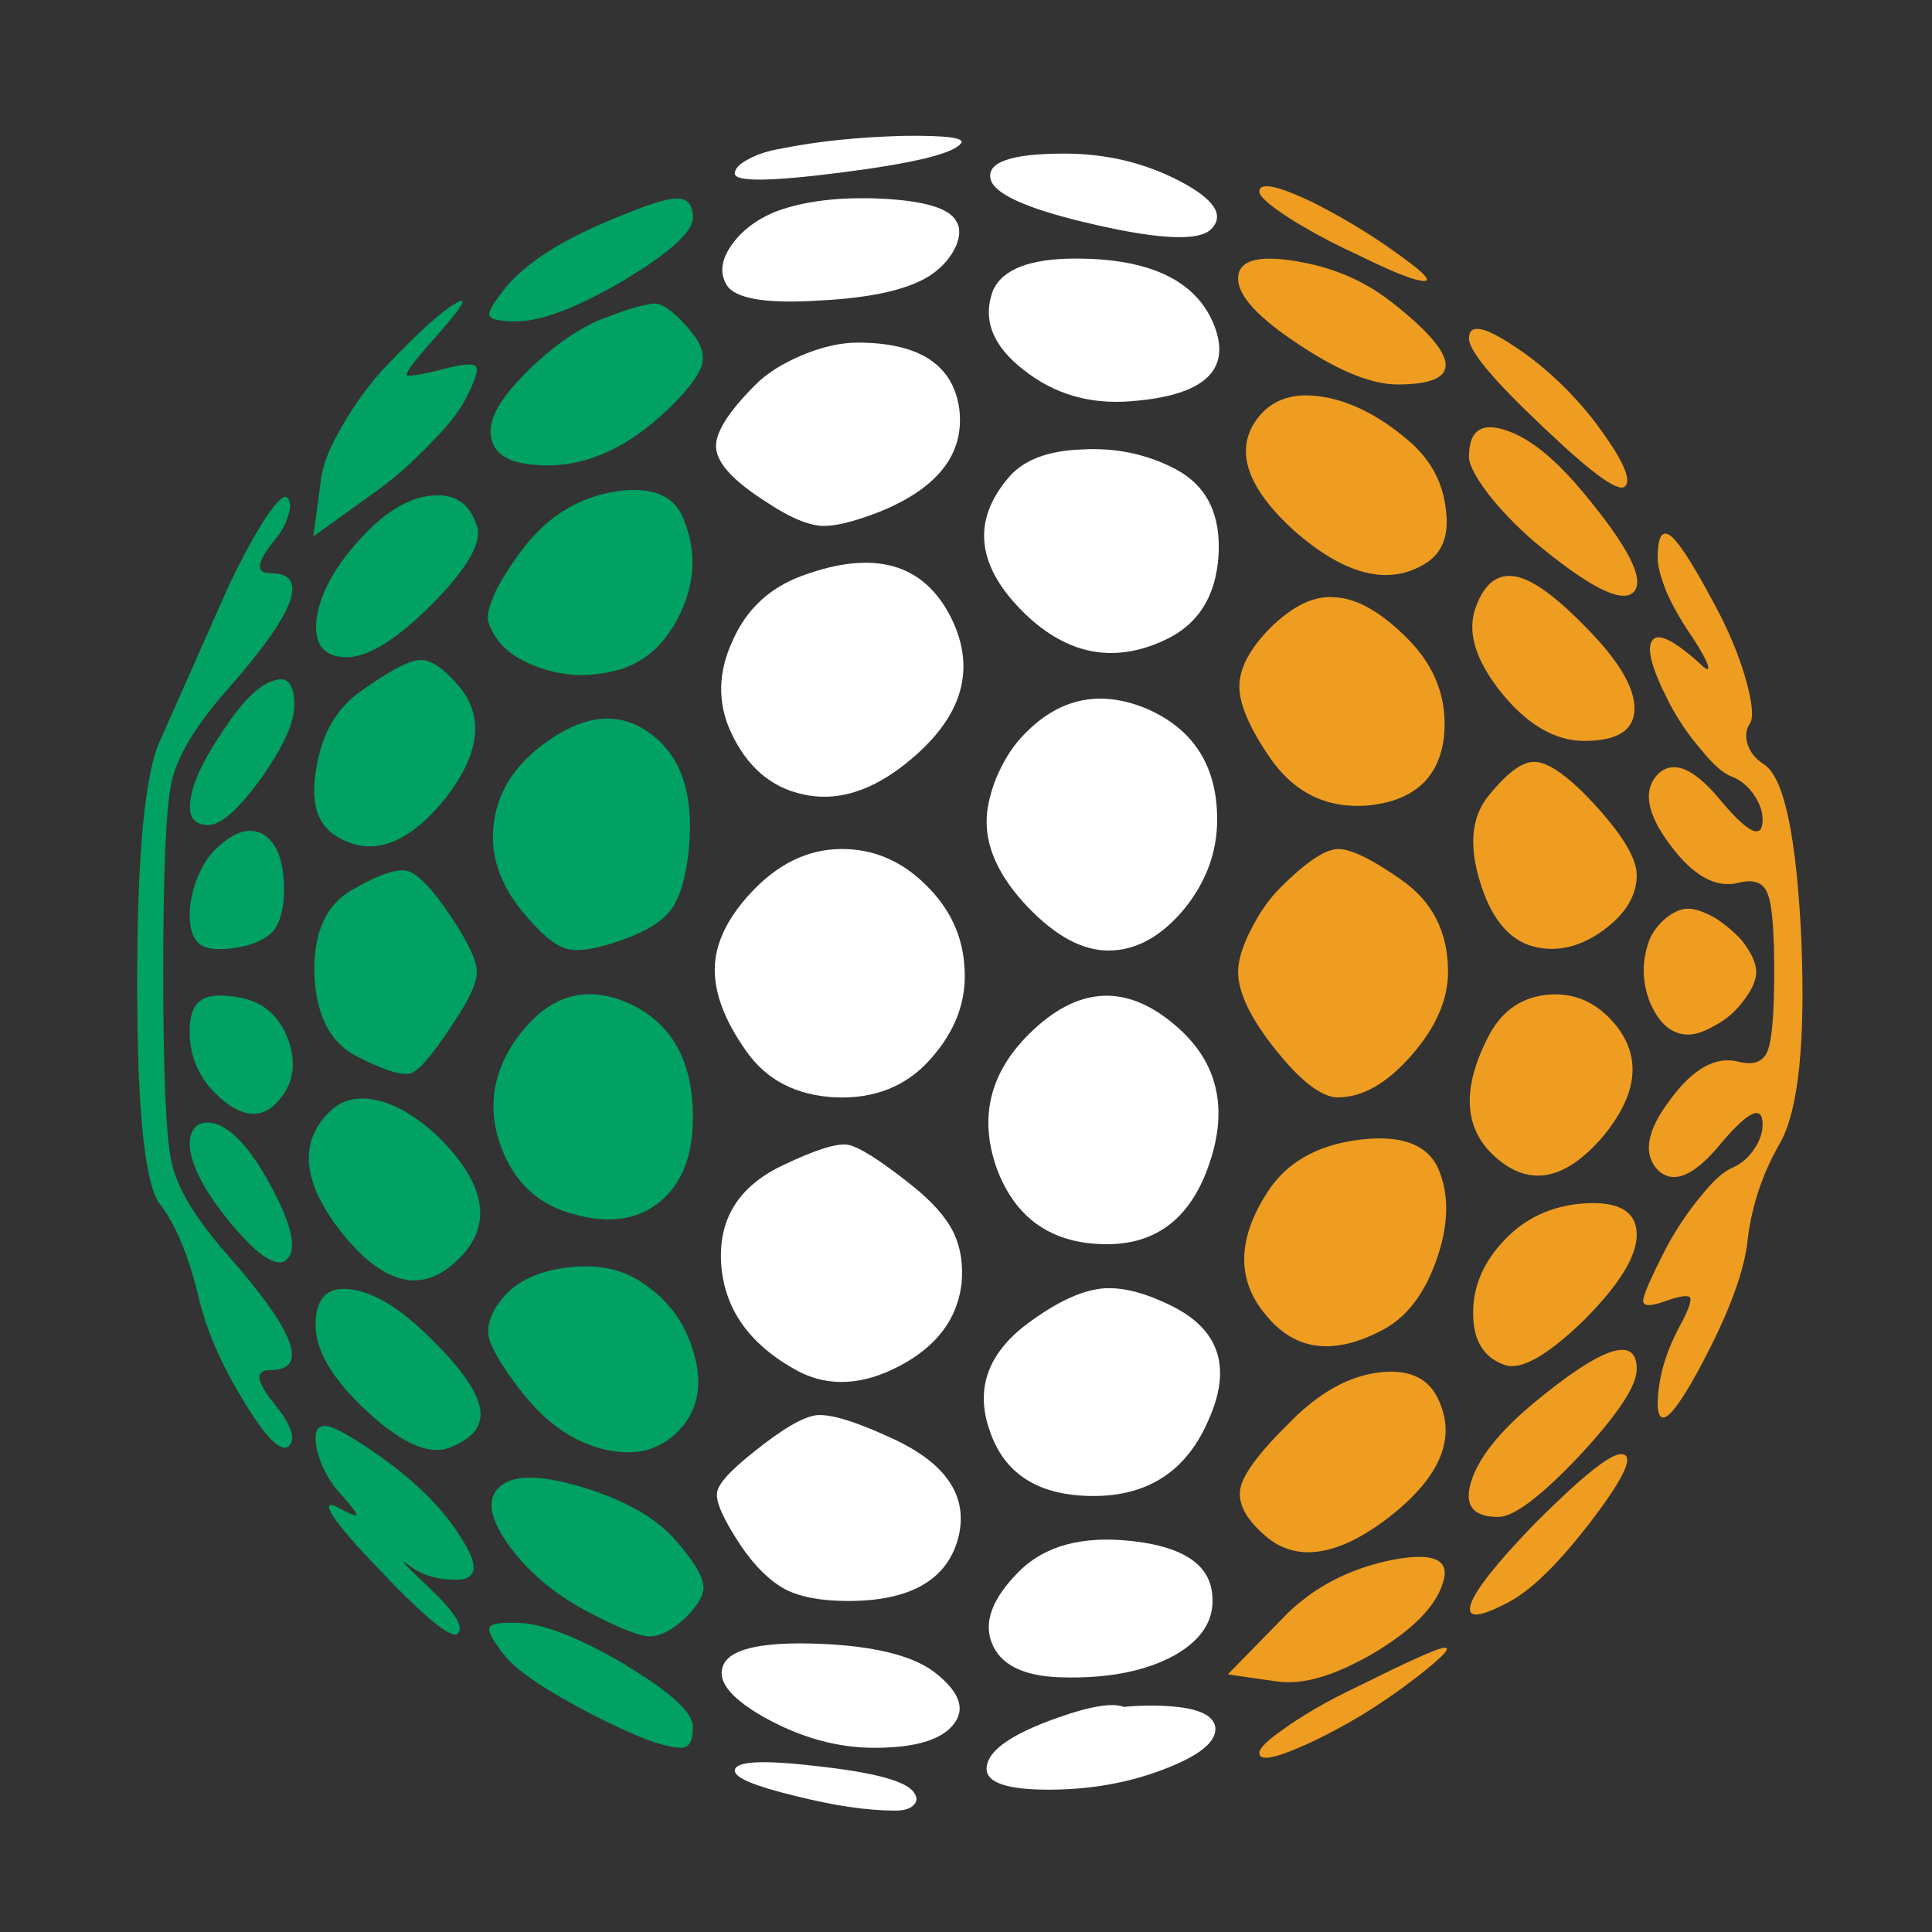 <?xml version="1.0" encoding="utf-8"?>
<!-- Generator: Adobe Illustrator 16.0.0, SVG Export Plug-In . SVG Version: 6.00 Build 0)  -->
<!DOCTYPE svg PUBLIC "-//W3C//DTD SVG 1.1//EN" "http://www.w3.org/Graphics/SVG/1.1/DTD/svg11.dtd">
<svg version="1.1" id="Layer_1" xmlns="http://www.w3.org/2000/svg" xmlns:xlink="http://www.w3.org/1999/xlink" x="0px" y="0px"
	 width="300px" height="300px" viewBox="0 0 300 300" enable-background="new 0 0 300 300" xml:space="preserve">
<rect x="0" y="0" width="300" height="300" fill="#333333" stroke="none"/>
<g>
	<path fill-rule="evenodd" clip-rule="evenodd" fill="#EF9D21" d="M211.3,266.4c-2.433,1.467-4.917,2.8-7.45,4
		c-0.533,0.266-1.05,0.5-1.55,0.699c-0.733,0.334-1.399,0.617-2,0.851c-3.167,1.233-4.75,1.316-4.75,0.25
		c0-0.767,1.351-2.067,4.05-3.9c0.233-0.167,0.467-0.333,0.7-0.5c0.634-0.433,1.3-0.866,2-1.3c2.101-1.334,4.45-2.633,7.05-3.9
		c0.667-0.333,1.317-0.649,1.95-0.949c7.101-3.533,11.333-5.45,12.7-5.75c1.633-0.334,0.283,1.184-4.05,4.55
		C217.15,262.617,214.267,264.6,211.3,266.4z M214.25,213.1c4.9-0.566,8.05,1.117,9.45,5.051c2.267,5.732-0.45,11.583-8.15,17.55
		c-5.033,3.833-9.45,5.6-13.25,5.3c-2-0.166-3.816-0.9-5.45-2.2c-3.267-2.7-4.683-5.25-4.25-7.649
		c0.434-2.268,2.983-5.684,7.65-10.25c0.667-0.7,1.35-1.351,2.05-1.95C206.2,215.517,210.184,213.566,214.25,213.1z M216.05,242.25
		c6.634-1.3,9.283-0.066,7.95,3.7c-1.167,3.6-4.733,7.183-10.7,10.75c-0.667,0.399-1.333,0.767-2,1.1
		c-3.333,1.767-6.333,2.851-9,3.25c-1.433,0.2-2.767,0.217-4,0.05l-7.649-1.1l8.8-9c0.899-0.934,1.85-1.783,2.85-2.55
		C206.133,245.416,210.717,243.35,216.05,242.25z M251.7,225.8c2.167,0,0.7,3.366-4.4,10.101c-5.1,6.699-9.433,10.982-13,12.85
		c-4.667,2.5-6.633,2.6-5.899,0.3c0.767-2.267,4.083-6.433,9.949-12.5C245.517,229.383,249.967,225.8,251.7,225.8z M254.15,212.6
		c0,2.601-2.983,7.101-8.95,13.5c-5.967,6.301-10.15,9.45-12.55,9.45c-3.9,0-5.317-1.783-4.25-5.35c1.1-3.7,4.316-7.784,9.649-12.25
		C248.783,209.05,254.15,207.267,254.15,212.6z M246.15,186.85c5.333-0.3,8,1.334,8,4.9c0,3.367-2.768,7.816-8.301,13.35
		c-5.633,5.434-9.699,7.717-12.199,6.851c-3.167-1.101-4.801-3.65-4.9-7.65c-0.1-4.134,1.367-7.884,4.4-11.25
		C236.517,189.25,240.85,187.184,246.15,186.85z M211.3,176.95c6.634-0.767,10.717,0.917,12.25,5.05c1.5,3.9,1.333,8.45-0.5,13.65
		c-1.833,5.199-4.55,8.783-8.149,10.75c-4.801,2.6-9,3.283-12.601,2.05c-2.1-0.733-3.983-2.116-5.649-4.15
		c-4.667-5.433-4.601-11.85,0.199-19.25c1.434-2.2,3.25-3.95,5.45-5.25C204.8,178.3,207.8,177.35,211.3,176.95z M232.65,180.05
		c-5.434-4.466-5.867-10.983-1.301-19.55c2.067-3.7,5.101-5.717,9.101-6.05c4.033-0.333,7.467,1.183,10.3,4.55
		c4.233,5.1,3.583,10.967-1.95,17.6C243.133,183.133,237.75,184.283,232.65,180.05z M207.6,131.85c1.934-0.133,5.233,1.433,9.9,4.7
		c4.9,3.367,7.35,8.15,7.35,14.35c0,4.333-1.899,8.667-5.699,13c-3.801,4.333-7.601,6.5-11.4,6.5c-1.533,0-3.35-0.934-5.45-2.801
		c-1.267-1.133-2.649-2.633-4.149-4.5c-3.934-4.899-5.9-8.967-5.9-12.2c0-1.767,0.667-3.95,2-6.55c1.3-2.6,2.816-4.767,4.55-6.5
		c1.267-1.267,2.434-2.333,3.5-3.2C204.5,132.85,206.267,131.917,207.6,131.85z M256.1,146c0.533-1.3,1.4-2.45,2.601-3.45
		c1.2-0.966,2.35-1.45,3.45-1.45c1.066,0,2.467,0.483,4.199,1.45c1.533,1,2.9,2.15,4.101,3.45c1.5,1.933,2.25,3.567,2.25,4.9
		c0,1.4-0.75,3.016-2.25,4.85c-1.101,1.434-2.467,2.584-4.101,3.45c-1.633,0.966-3.033,1.45-4.199,1.45c-2.5,0-4.467-1.634-5.9-4.9
		C254.95,152.517,254.9,149.267,256.1,146z M254.15,135.9c0,3.133-1.684,5.95-5.051,8.45c-3.366,2.5-6.783,3.433-10.25,2.8
		c-4.133-0.767-7.116-4.083-8.949-9.95c-1.867-5.867-1.434-10.434,1.3-13.7c2.8-3.467,5.133-5.2,7-5.2c2.267,0,5.517,2.333,9.75,7
		C252.083,129.867,254.15,133.4,254.15,135.9z M216.2,47c10.767,8.467,11.033,12.7,0.8,12.7c-3.867,0-8.767-1.934-14.7-5.8
		c-0.2-0.133-0.399-0.267-0.6-0.4c-6.3-4.133-9.45-7.55-9.45-10.25c0-2.733,2.883-3.65,8.65-2.75c0.467,0.067,0.933,0.15,1.399,0.25
		C207.5,41.717,212.133,43.8,216.2,47z M262.8,98.95c-1.533-2.167-2.85-4.45-3.95-6.85c-0.967-2.4-1.449-4.2-1.449-5.4
		c0-3.567,0.767-4.65,2.3-3.25c1.5,1.433,4,5.517,7.5,12.25c1.833,3.667,3.183,7.133,4.05,10.4s1.033,5.333,0.5,6.2
		c-0.667,0.967-0.783,2.1-0.35,3.4c0.433,1.2,1.25,2.183,2.449,2.95c3.134,1.934,5.084,10.934,5.851,27
		c0.667,16.067-0.417,26.65-3.25,31.75c-2.7,4.666-4.384,9.616-5.05,14.85c-0.434,4.867-2.817,11.383-7.15,19.55
		c-4.333,8.134-6.617,10.3-6.85,6.5c0-3.899,1.083-7.917,3.25-12.05c1.433-2.6,2.033-4.184,1.8-4.75
		c-0.333-0.434-1.583-0.267-3.75,0.5c-2.367,0.867-3.55,0.867-3.55,0s1.232-3.684,3.699-8.45c1.533-2.833,3.283-5.433,5.25-7.8
		c1.934-2.4,3.551-3.867,4.851-4.4c1.3-0.566,2.383-1.449,3.25-2.649c1-1.4,1.5-2.75,1.5-4.05c0-3.134-2.117-2.217-6.351,2.75
		c-4.133,5.1-7.399,6.566-9.8,4.399c-2.5-2.5-1.899-6.183,1.8-11.05c3.601-4.9,7.184-6.85,10.75-5.85
		c2.301,0.533,3.768-0.066,4.4-1.801c0.667-1.732,1-5.8,1-12.2c0-6.433-0.333-10.45-1-12.05c-0.633-1.767-2.1-2.367-4.4-1.8
		c-3.566,0.967-7.149-0.983-10.75-5.85c-3.699-4.9-4.3-8.6-1.8-11.1c2.4-2.167,5.667-0.7,9.8,4.4c4.233,5,6.351,5.917,6.351,2.75
		c0-1.3-0.5-2.65-1.5-4.05c-0.867-1.2-1.95-2.067-3.25-2.6c-1.3-0.434-2.917-1.85-4.851-4.25c-1.967-2.267-3.649-4.767-5.05-7.5
		c-2.6-5.1-3.417-8.25-2.45-9.45c0.867-1.167,3.25-0.017,7.15,3.45c1.2,1.2,1.684,1.367,1.45,0.5
		C265,102.583,264.2,101.117,262.8,98.95z M229.25,94.05c1.3-3.466,3.3-4.983,6-4.55c2.6,0.433,6.184,2.983,10.75,7.65
		c5.2,5.2,7.8,9.483,7.8,12.85s-2.6,5.05-7.8,5.05c-4.566,0-8.9-2.55-13-7.65C228.967,102.3,227.717,97.85,229.25,94.05z
		 M207.4,92.75c3.366,0.2,7.066,2.317,11.1,6.35c4.434,4.433,6.333,9.583,5.7,15.45c-0.767,6.1-4.467,9.583-11.101,10.45
		c-4.133,0.467-7.732-0.283-10.8-2.25c-1.866-1.2-3.533-2.85-5-4.95c-3.233-4.667-4.85-8.4-4.85-11.2c0-2.833,1.616-5.883,4.85-9.15
		c1.7-1.667,3.367-2.9,5-3.7C204.033,92.917,205.733,92.583,207.4,92.75z M218.4,68.15c0.232,0.2,0.482,0.417,0.75,0.65
		c3.133,2.833,4.916,6.25,5.35,10.25c0.566,4.034-0.517,6.867-3.25,8.5c-5.333,3.267-11.65,1.934-18.95-4
		c-0.399-0.333-0.816-0.683-1.25-1.05c-5.933-5.367-8.383-10.15-7.35-14.35c0.3-1.233,0.917-2.417,1.85-3.55
		c1.667-2,3.917-3.067,6.75-3.2c1.033-0.033,2.134,0.05,3.3,0.25C209.833,62.383,214.1,64.55,218.4,68.15z M228.55,68.15
		c0.733-1.733,2.367-2.217,4.9-1.45c1.066,0.3,2.167,0.783,3.3,1.45c2.8,1.633,5.783,4.35,8.95,8.15
		c7.167,8.567,9.816,13.784,7.95,15.65c-1.834,1.833-7.033-0.833-15.601-8c-2.733-2.4-5.066-4.833-7-7.3
		c-1.967-2.633-2.95-4.533-2.95-5.7C228.1,69.817,228.25,68.883,228.55,68.15z M239.5,66.2c-7.6-7.167-11.4-11.717-11.4-13.65
		c0-2.3,2.283-1.933,6.851,1.1c1.866,1.2,3.649,2.55,5.35,4.05c2.467,2.133,4.8,4.583,7,7.35c4.467,5.867,6.15,9.35,5.05,10.45
		c-0.933,1.033-4.949-1.817-12.05-8.55C240.033,66.717,239.767,66.467,239.5,66.2z M204,31.5c5.633,2.833,10.95,6.2,15.95,10.1
		c1.967,1.633,2.133,2.283,0.5,1.95c-1.634-0.3-4.783-1.6-9.45-3.9c-3.267-1.5-6.167-3-8.7-4.5c-0.767-0.433-1.5-0.883-2.2-1.35
		c-3.033-1.966-4.55-3.316-4.55-4.05c0-1.367,2.25-1.05,6.75,0.95C202.833,30.933,203.4,31.2,204,31.5z"/>
	<path fill-rule="evenodd" clip-rule="evenodd" fill="#FFFFFF" d="M136.75,79.4c-4.133,1.633-7.233,2.383-9.3,2.25
		c-2.267-0.2-5.083-1.433-8.45-3.7c-5-3.167-7.6-5.95-7.8-8.35c-0.233-2.267,1.816-5.567,6.149-9.9c1.733-1.733,4.134-3.25,7.2-4.55
		c3.134-1.3,6-1.95,8.601-1.95c9.566,0,14.833,3.417,15.8,10.25C149.816,70.383,145.75,75.7,136.75,79.4z M124.7,89.35
		c11.066-4.033,18.717-1.867,22.95,6.5c4.232,8.467,1.583,16.283-7.95,23.45c-5.134,3.8-10.134,5.15-15,4.05
		c-5-1.067-8.75-4.317-11.25-9.75c-2.067-4.567-1.95-9.3,0.35-14.2C115.967,94.533,119.6,91.183,124.7,89.35z M158.4,94.55
		c-6.733-6.966-7.384-13.7-1.95-20.2c2.267-2.833,6.066-4.35,11.399-4.55c5.334-0.333,10.268,0.7,14.801,3.1
		c4.8,2.6,6.982,7.1,6.55,13.5c-0.434,6.3-3.217,10.633-8.351,13C172.717,103.2,165.233,101.583,158.4,94.55z M148.45,38.2
		c-0.733,1.633-1.917,3.05-3.55,4.25c-3.268,2.367-9.084,3.767-17.45,4.2c-8.467,0.567-13.351-0.25-14.65-2.45
		c-1.066-1.833-0.8-3.883,0.8-6.15c1.634-2.3,3.967-4.05,7-5.25c4.367-1.6,9.801-2.25,16.301-1.95
		c6.633,0.333,10.482,1.483,11.55,3.45C149.117,35.267,149.117,36.567,148.45,38.2z M140.15,21.1c7.066-0.1,10.05,0.333,8.949,1.3
		c-1.399,1.533-7.583,3-18.55,4.4c-10.967,1.4-16.45,1.45-16.45,0.15c0-0.767,0.717-1.517,2.15-2.25c1.4-0.767,3.133-1.317,5.2-1.65
		C126.883,21.95,133.117,21.3,140.15,21.1z M167.05,40.15c11.601,0,18.767,3.467,21.5,10.4c2.7,6.967-1.6,10.883-12.899,11.75
		c-6.4,0.534-11.983-1.1-16.75-4.9c-4.768-3.7-6.351-7.767-4.75-12.2C155.583,41.833,159.883,40.15,167.05,40.15z M183.15,28.1
		c5.433,2.833,7.066,5.333,4.899,7.5c-1.866,1.833-7.783,1.617-17.75-0.65c-10.2-2.3-15.683-4.633-16.45-7
		c-0.767-2.733,3.033-4.1,11.4-4.1C171.75,23.85,177.717,25.267,183.15,28.1z M111,149.9c0.233-4,2.35-8.017,6.35-12.05
		c4.233-4.233,8.967-6.233,14.2-6c4.667,0.2,8.783,2.1,12.351,5.7c3.6,3.567,5.55,7.733,5.85,12.5
		c0.434,5.233-1.35,10.067-5.35,14.5c-3.7,4.134-8.584,6.083-14.65,5.851c-6.1-0.301-10.717-2.684-13.85-7.15
		C112.434,158.383,110.8,153.934,111,149.9z M164.6,266.6c4.867-1.699,8.167-2.217,9.9-1.55c1.167-0.134,2.583-0.2,4.25-0.2
		c6.2,0,9.517,1.084,9.95,3.25c0.333,2.301-2.384,4.533-8.15,6.7c-5.433,2.067-11.35,3.101-17.75,3.101c-6.399,0-9.6-1.084-9.6-3.25
		C153.2,271.916,157,269.233,164.6,266.6z M127.3,255.25c8.267,0.334,14.134,1.75,17.601,4.25c4,3.033,5.083,5.75,3.25,8.15
		c-1.867,2.5-6,3.75-12.4,3.75c-5.733,0-11.434-1.584-17.1-4.75c-5.533-3.134-7.584-5.95-6.15-8.45
		C113.9,255.9,118.833,254.916,127.3,255.25z M141.95,278.4c0.533,0.732,0.483,1.383-0.15,1.949c-0.533,0.533-1.467,0.801-2.8,0.801
		c-4.333,0-9.533-0.768-15.6-2.301c-6.2-1.5-9.301-2.8-9.301-3.899c0-1.5,4.4-1.717,13.2-0.65
		C136,275.267,140.883,276.633,141.95,278.4z M138.2,223.2c8.7,3.899,12.233,9.1,10.6,15.6c-1.733,6.534-7.433,9.8-17.1,9.8
		c-4.134,0-7.384-0.6-9.75-1.8c-2.4-1.3-4.684-3.533-6.851-6.7c-2.732-4.1-3.982-6.866-3.75-8.3c0.101-1.3,2-3.417,5.7-6.35
		c4.434-3.567,7.684-5.467,9.75-5.7C128.967,219.55,132.767,220.7,138.2,223.2z M175.85,239.3c7.7,0.866,11.817,3.534,12.351,8
		c0.533,4-1.417,7.25-5.851,9.75c-4.566,2.5-10.482,3.634-17.75,3.4c-5.767-0.2-9.3-1.983-10.6-5.351
		c-1.3-3.266,0.117-6.967,4.25-11.1C162.25,240,168.117,238.434,175.85,239.3z M182.65,203.15c6.833,3.699,8.517,9.449,5.05,17.25
		c-3.367,7.934-9.333,11.899-17.9,11.899c-8.467,0-13.833-3.366-16.1-10.1c-2.4-6.733-0.184-12.483,6.649-17.25
		c4.233-3.034,7.934-4.667,11.101-4.9C174.583,199.85,178.316,200.883,182.65,203.15z M154.8,181.5
		c-2.8-7.834-1.167-14.783,4.9-20.85c7.7-7.7,15.467-8.033,23.3-1c6.066,5.434,7.684,12.383,4.85,20.85
		c-2.8,8.467-8.116,12.7-15.949,12.7C163.434,193.2,157.733,189.3,154.8,181.5z M189,127.25c0,5.1-1.733,9.767-5.2,14
		c-3.566,4.233-7.467,6.35-11.7,6.35c-4.033,0-8.217-2.267-12.55-6.8c-4.233-4.466-6.35-8.867-6.35-13.2c0-1.967,0.483-4.2,1.45-6.7
		c1.1-2.6,2.399-4.717,3.899-6.35c5.533-6.066,12-7.583,19.4-4.55C185.316,113.167,189,118.917,189,127.25z M112,196.45
		c-0.533-7.034,2.617-12.184,9.45-15.45c5-2.4,8.366-3.483,10.1-3.25c1.634,0.2,4.934,2.267,9.9,6.2c3.167,2.5,5.35,4.933,6.55,7.3
		c1.167,2.4,1.6,5.117,1.3,8.15c-0.667,5.434-3.866,9.666-9.6,12.699c-5.767,3.033-11.033,3.301-15.8,0.801
		C116.5,208.9,112.533,203.416,112,196.45z"/>
	<path fill-rule="evenodd" clip-rule="evenodd" fill="#00A162" d="M84,115.85c6.1-4.7,11.517-5.517,16.25-2.45
		c0.167,0.1,0.333,0.217,0.5,0.35c5,3.467,7.066,9.55,6.2,18.25c-0.434,4.233-1.351,7.317-2.75,9.25
		c-0.9,1.167-2.217,2.217-3.95,3.15c-1.1,0.567-2.35,1.1-3.75,1.6c-4,1.4-6.867,1.833-8.6,1.3c-1.834-0.533-4.117-2.483-6.851-5.85
		c-3.467-4.233-4.933-8.684-4.399-13.35C77.184,123.3,79.633,119.217,84,115.85z M75.85,96.65c-0.333-0.867,0.051-2.5,1.15-4.9
		c1.167-2.267,2.684-4.6,4.55-7c3.8-4.767,8.517-7.583,14.15-8.45c1.7-0.267,3.217-0.3,4.55-0.1c3.066,0.4,5.083,2,6.05,4.8
		c1.833,4.667,1.617,9.4-0.649,14.2c-1.4,2.966-3.2,5.233-5.4,6.8c-1.4,1-2.967,1.717-4.7,2.15c-4.333,1.067-8.399,0.85-12.2-0.65
		C79.417,102.1,76.917,99.817,75.85,96.65z M49.15,96.15c0.533-4,2.866-8.233,7-12.7c3.699-4,7.333-6.167,10.899-6.5
		c3.567-0.333,5.9,1.233,7,4.7c0.867,2.5-1.417,6.517-6.85,12.05c-5.533,5.566-9.983,8.35-13.351,8.35
		C50.283,102.05,48.717,100.083,49.15,96.15z M44.75,80.05c-0.333,1.3-1.1,2.65-2.3,4.05c-2.601,3.267-2.767,4.9-0.5,4.9
		c6.2,0,4.033,5.967-6.5,17.9c-5,5.667-7.934,10.5-8.8,14.5c-0.867,3.8-1.301,13.633-1.301,29.5c0,15.934,0.434,25.8,1.301,29.6
		c0.866,4.033,3.8,8.867,8.8,14.5c10.433,11.834,12.6,17.75,6.5,17.75c-2.367,0-2.2,1.684,0.5,5.05c2.733,3.366,3.55,5.601,2.45,6.7
		c-1.2,1.166-3.533-1.117-7-6.85c-3.567-5.768-5.95-11.301-7.15-16.601c-1.533-6.2-3.483-10.866-5.85-14
		c-2.4-2.933-3.601-14.399-3.601-34.399c0-20.067,1.2-32.65,3.601-37.75l10.55-23.8c2.066-4.333,3.967-7.85,5.7-10.55
		c1.866-2.733,3.017-3.816,3.449-3.25C45.133,77.833,45.184,78.75,44.75,80.05z M67.05,53c-2.7,3.033-4,4.767-3.899,5.2
		c0.1,0.333,1.883,0.066,5.35-0.8c3.167-0.867,4.967-1.033,5.4-0.5c0.433,0.567-0.167,2.367-1.801,5.4
		c-0.967,1.833-2.816,4.117-5.55,6.85c-2.6,2.7-5.25,5.033-7.95,7L48.65,83.3l1.149-8.45c0.2-2.4,1.333-5.333,3.4-8.8
		c2.066-3.6,4.399-6.75,7-9.45c5.1-5.333,8.683-8.533,10.75-9.6C72.917,45.9,71.617,47.9,67.05,53z M92.95,49.75
		c3.233-1.3,5.667-2.1,7.3-2.4c0.7-0.167,1.25-0.233,1.65-0.2c1.399,0.233,3.183,1.65,5.35,4.25c1.533,1.833,2.133,3.517,1.8,5.05
		c-0.333,1.5-1.85,3.617-4.55,6.35c-1.4,1.4-2.816,2.65-4.25,3.75c-5.934,4.567-12.066,6.4-18.4,5.5
		c-3.133-0.433-4.967-1.683-5.5-3.75c-0.666-2.367,0.584-5.283,3.75-8.75c1.733-1.966,3.851-3.933,6.351-5.9
		C88.917,51.817,91.083,50.517,92.95,49.75z M92.95,34.95c2.933-1.267,5.366-2.25,7.3-2.95c2-0.7,3.467-1.083,4.4-1.15
		c1.967-0.2,2.949,0.783,2.949,2.95c0,1.8-2.449,4.333-7.35,7.6c-1.033,0.667-2.167,1.383-3.4,2.15
		c-7.267,4.233-12.8,6.35-16.6,6.35c-2.733,0-4.15-0.316-4.25-0.95c-0.2-0.534,0.667-2,2.6-4.4
		C81.533,41.083,86.316,37.883,92.95,34.95z M99.6,199.1c0.233,0.134,0.45,0.283,0.65,0.45c3.566,2.434,6.017,5.8,7.35,10.101
		c1.4,4.467,1.018,8.217-1.149,11.25c-1.7,2.232-3.767,3.666-6.2,4.3c-1.8,0.433-3.8,0.417-6-0.05
		c-5.2-1.101-9.816-4.367-13.85-9.801c-2.7-3.566-4.217-6.217-4.551-7.949c-0.232-1.867,0.518-3.834,2.25-5.9
		c2.2-2.6,5.567-4.166,10.101-4.7C92.767,196.267,96.566,197.033,99.6,199.1z M77.8,178.05c-2.066-5.634-1.417-11,1.95-16.1
		c4.767-7.067,10.583-9.184,17.45-6.351c1.1,0.467,2.116,1.018,3.05,1.65c4.9,3.267,7.35,8.684,7.35,16.25
		c0,5.867-1.683,10.217-5.05,13.05c-0.733,0.601-1.5,1.101-2.3,1.5c-2.967,1.5-6.55,1.7-10.75,0.601
		C83.767,187.25,79.867,183.717,77.8,178.05z M42.3,184.6c3.033,5.734,3.8,9.367,2.3,10.9c-1.433,1.533-4.316-0.267-8.649-5.4
		c-4.233-5.1-6.4-9.266-6.5-12.5c0-1.199,0.366-2.133,1.1-2.8c0.767-0.533,1.75-0.634,2.95-0.3
		C36.333,175.467,39.267,178.834,42.3,184.6z M44.75,161.45c1.4,3.899,0.75,7.216-1.95,9.95c-2.3,2.266-5.066,2.05-8.3-0.65
		c-3.367-2.834-5.05-6.367-5.05-10.6c0-2.367,0.533-3.934,1.6-4.7c1-0.866,2.851-1.083,5.55-0.65
		C40.6,155.334,43.316,157.55,44.75,161.45z M51.1,172.7c1.934-1.967,4.483-2.567,7.65-1.8c3.133,0.766,6.383,2.783,9.75,6.05
		c7.5,7.7,8.05,14.2,1.65,19.5c-5.2,4.366-10.9,2.683-17.101-5.05C46.983,183.7,46.333,177.467,51.1,172.7z M48.8,151.05
		c-0.1-6.3,1.851-10.583,5.851-12.85c4.133-2.4,7.017-3.383,8.649-2.95c1.733,0.533,4.067,3.033,7,7.5c2.5,3.8,3.75,6.517,3.75,8.15
		c0,1.733-1.25,4.434-3.75,8.1c-3.033,4.666-5.2,7.217-6.5,7.65c-1.399,0.434-4.283-0.484-8.649-2.75
		C51.15,161.733,49.033,157.45,48.8,151.05z M44.1,138.2c0,2.8-0.55,4.917-1.649,6.35c-1.2,1.3-3.101,2.167-5.7,2.6
		c-2.7,0.434-4.6,0.267-5.7-0.5c-1.066-0.867-1.6-2.383-1.6-4.55c0-1.733,0.366-3.583,1.1-5.55c0.767-1.966,1.7-3.483,2.8-4.55
		c2.834-2.833,5.334-3.65,7.5-2.45C43.017,130.85,44.1,133.733,44.1,138.2z M42.3,105.75c2.267-0.867,3.4,0.383,3.4,3.75
		c0,2.733-1.733,6.533-5.2,11.4c-3.467,4.8-6.184,7.2-8.15,7.2c-2.267,0-3.183-1.317-2.75-3.95c0.334-2.7,2.018-6.267,5.051-10.7
		C37.483,109.083,40.033,106.517,42.3,105.75z M71.3,106.6c4,4.767,3.184,10.683-2.45,17.75c-5.767,6.933-11.3,8.767-16.6,5.5
		c-3.066-1.833-4.1-5.4-3.1-10.7c0.866-5.333,3.199-9.3,7-11.9c4.433-3.167,7.467-4.75,9.1-4.75
		C66.883,102.4,68.9,103.767,71.3,106.6z M78.6,257.35c-1.933-2.366-2.8-3.883-2.6-4.55c0.1-0.634,1.517-0.899,4.25-0.8
		c3.8,0,9.333,2.117,16.6,6.35c1.233,0.768,2.367,1.484,3.4,2.15c4.9,3.267,7.35,5.8,7.35,7.6c0,2.2-0.6,3.301-1.8,3.301
		c-1.267,0-3.116-0.45-5.55-1.351c-2.3-0.899-5.117-2.2-8.45-3.899C84.967,262.584,80.566,259.65,78.6,257.35z M49,223.35
		c0-1.633,0.75-2.232,2.25-1.8c1.4,0.434,3.9,1.9,7.5,4.4c5.867,4.134,10.15,8.417,12.85,12.85c2.834,4.333,2.567,6.5-0.8,6.5
		c-3.033,0-5.533-0.8-7.5-2.399c-1.399-1-0.366,0.133,3.101,3.399c4.133,3.9,5.699,6.351,4.699,7.351
		c-0.967,0.967-5.199-2.518-12.699-10.45c-3.134-3.267-5.301-5.767-6.5-7.5c-1.2-1.833-1.084-2.417,0.35-1.75
		c1.934,1.066,2.967,1.5,3.1,1.3c0.101-0.233-0.666-1.267-2.3-3.1c-1.1-1.101-2.083-2.566-2.95-4.4
		C49.367,226.017,49,224.55,49,223.35z M74.55,218.8c0.434,2.601-1.149,4.601-4.75,6c-3.133,1.2-7.366-0.649-12.7-5.55
		c-5.399-4.967-8.1-9.467-8.1-13.5c0-4.133,1.783-5.983,5.35-5.55c3.7,0.433,7.884,2.983,12.551,7.649
		C71.566,212.416,74.117,216.066,74.55,218.8z M90.65,231c3.8,1.166,7,2.584,9.6,4.25c2,1.267,3.633,2.666,4.9,4.2
		c2.6,3.033,3.949,5.267,4.05,6.7c0.233,1.3-0.684,2.982-2.75,5.05c-2.067,1.933-3.917,2.899-5.55,2.899
		c-0.2,0-0.417-0.016-0.65-0.05c-1.8-0.333-4.617-1.5-8.45-3.5c-5.333-2.733-9.566-6.216-12.7-10.45
		c-3.033-4.232-3.583-7.266-1.649-9.1C79.517,228.934,83.917,228.934,90.65,231z"/>
</g>
</svg>
